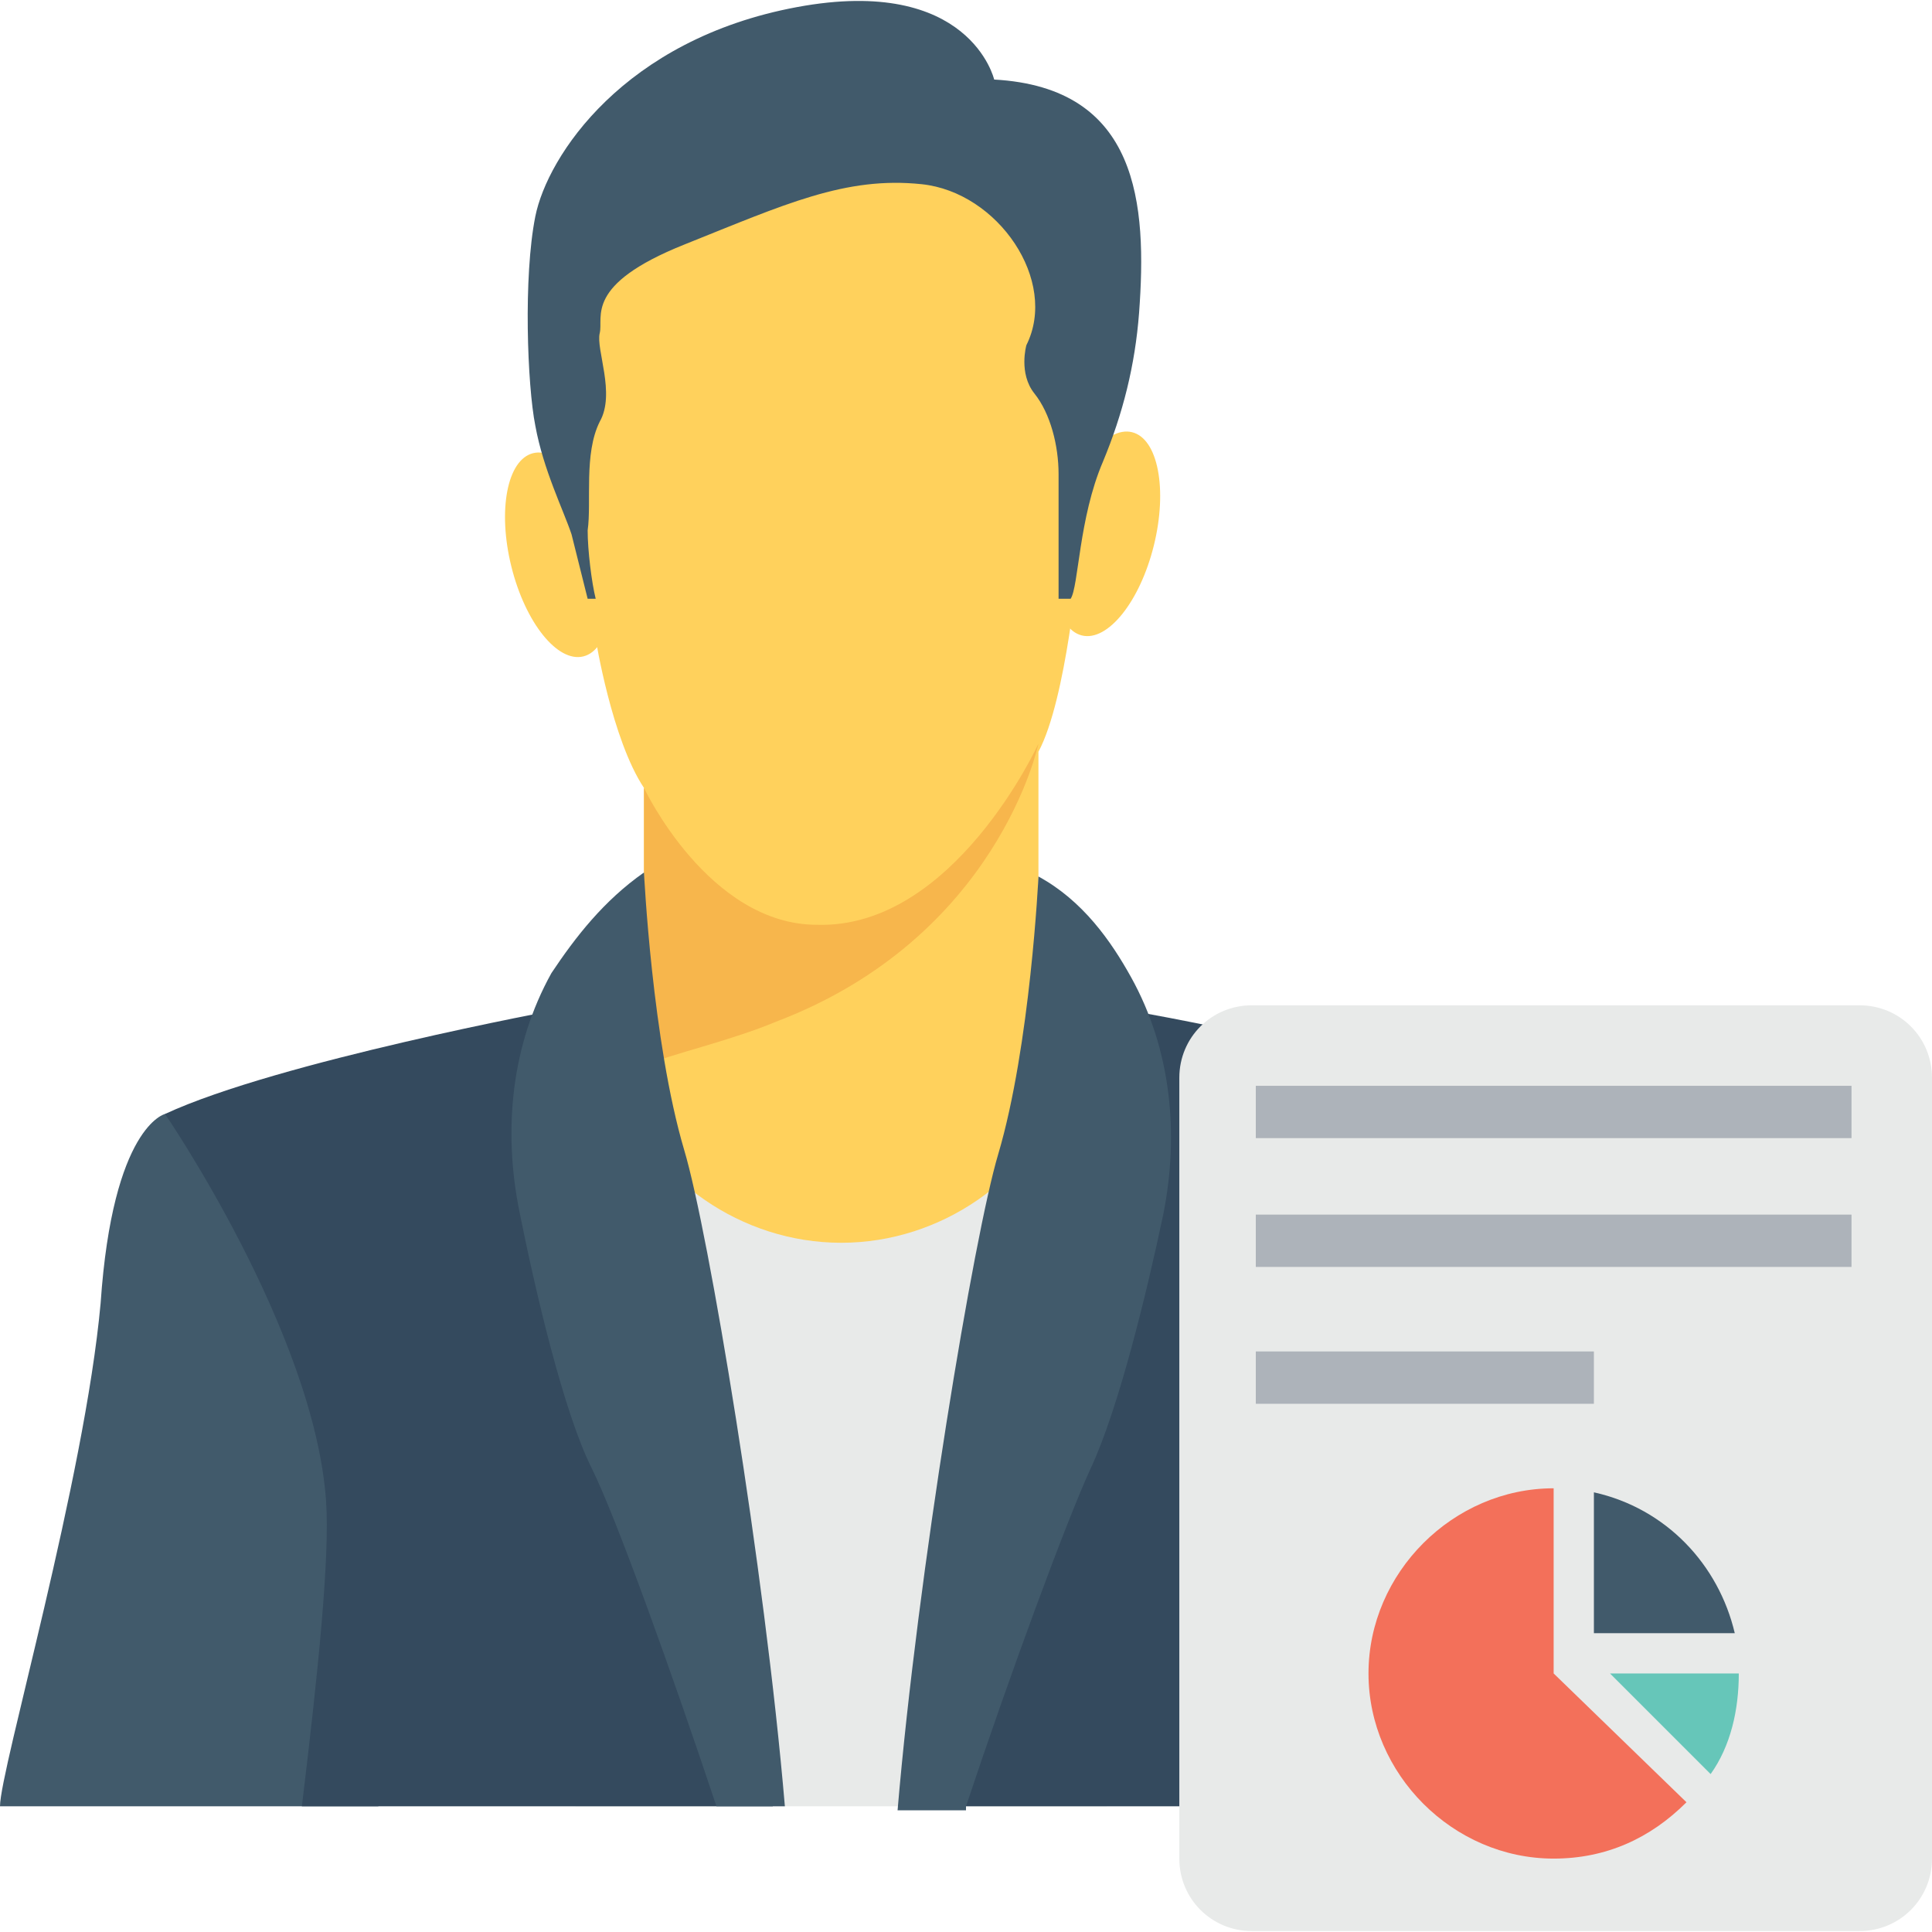 <?xml version="1.0" encoding="iso-8859-1"?>
<!-- Generator: Adobe Illustrator 19.0.0, SVG Export Plug-In . SVG Version: 6.00 Build 0)  -->
<svg version="1.1" id="Capa_1" xmlns="http://www.w3.org/2000/svg" xmlns:xlink="http://www.w3.org/1999/xlink" x="0px" y="0px"
	 viewBox="0 0 512 512" style="enable-background:new 0 0 512 512;" xml:space="preserve">
<polygon style="fill:#FFD15C;" points="164.267,246.149 153.6,347.482 282.667,347.482 282.667,248.282 "/>
<path style="fill:#E8EAE9;" d="M293.333,478.682l-10.667-188.8H281.6c-8.533,22.4-32,39.467-58.667,39.467
	s-50.133-17.067-58.667-39.467H163.2l-10.667,188.8H293.333z"/>
<g>
	<path style="fill:#FFD15C;" d="M275.2,278.149v-78.933c7.467-13.867,10.667-51.2,10.667-51.2V56.282L217.6,23.215l-56.533,34.133
		l-14.933,39.467l11.733,72.533c0,0,4.267,26.667,12.8,39.467v76.8L275.2,278.149z"/>
	
		<ellipse transform="matrix(0.24 -0.971 0.971 0.24 85.528 392.318)" style="fill:#FFD15C;" cx="293.323" cy="141.536" rx="27.734" ry="12.8"/>
	
		<ellipse transform="matrix(0.24 0.971 -0.971 0.24 255.151 -31.928)" style="fill:#FFD15C;" cx="147.967" cy="146.991" rx="27.734" ry="12.8"/>
</g>
<path style="fill:#415A6B;" d="M151.467,141.615c1.067,4.267,3.2,12.8,4.267,17.067h2.133c-1.067-4.267-2.133-12.8-2.133-18.133
	c1.067-7.467-1.067-20.267,3.2-28.8c4.267-7.467-1.067-19.2,0-23.467c1.067-4.267-4.267-12.8,22.4-23.467s42.667-18.133,62.933-16
	s36.267,25.6,27.733,42.667c0,0-2.133,7.467,2.133,12.8c4.267,5.333,6.4,13.867,6.4,21.333c0,6.4,0,25.6,0,33.067h3.2
	c2.133-3.2,2.133-21.333,8.533-36.267c5.333-12.8,8.533-25.6,9.6-39.467c2.133-28.8,0-59.733-38.4-61.867
	c0,0-6.4-27.733-52.267-19.2s-66.133,39.467-69.333,55.467c-3.2,16-2.133,44.8,0,55.467
	C144,124.549,149.333,135.215,151.467,141.615z"/>
<path style="fill:#F7B64C;" d="M216.533,245.082c-28.8,0-45.867-36.267-45.867-36.267v73.6c7.467-3.2,22.4-6.4,35.2-11.733
	c58.667-22.4,69.333-73.6,69.333-73.6S252.8,246.149,216.533,245.082z"/>
<path style="fill:#415A6B;" d="M445.867,478.682c0-9.6-22.4-86.4-25.6-133.333S403.2,295.215,403.2,295.215l-44.8-5.333
	c-21.333,19.2-18.133,110.933-11.733,188.8H445.867z"/>
<path style="fill:#344A5E;" d="M365.867,478.682c-4.267-35.2-7.467-66.133-6.4-81.067c3.2-44.8,42.667-102.4,42.667-102.4
	C372.267,280.282,297.6,267.482,297.6,267.482l-55.467,203.733l-1.067,7.467H365.867z"/>
<g>
	<path style="fill:#415A6B;" d="M256,478.682c11.733-35.2,26.667-75.733,33.067-89.6c7.467-16,14.933-46.933,19.2-67.2
		c4.267-21.333,2.133-43.733-8.533-62.933c-5.333-9.6-12.8-20.267-24.533-26.667c0,0-2.133,44.8-10.667,73.6
		c-6.4,21.333-21.333,110.933-26.667,173.867H256V478.682z"/>
	<path style="fill:#415A6B;" d="M100.267,478.682c6.4-77.867,9.6-169.6-11.733-188.8l-44.8,5.333c0,0-13.867,3.2-17.067,50.133
		C22.4,392.282,0,469.082,0,478.682H100.267z"/>
</g>
<path style="fill:#344A5E;" d="M80,478.682h124.8l-1.067-7.467l-55.467-203.733c0,0-74.667,13.867-104.533,27.733
	c0,0,39.467,57.6,42.667,102.4C87.467,412.549,84.267,443.482,80,478.682z"/>
<path style="fill:#415A6B;" d="M156.8,389.082c6.4,12.8,21.333,54.4,33.067,89.6H208c-5.333-62.933-20.267-152.533-26.667-173.867
	c-8.533-28.8-10.667-73.6-10.667-73.6c-10.667,7.467-18.133,17.067-24.533,26.667c-10.667,19.2-12.8,41.6-8.533,62.933
	S149.333,374.149,156.8,389.082z"/>
<path style="fill:#E8EAE9;" d="M512,285.615v206.933c0,10.667-8.533,19.2-19.2,19.2H331.733c-10.667,0-19.2-8.533-19.2-19.2V285.615
	c0-10.667,8.533-19.2,19.2-19.2H492.8C503.467,266.415,512,274.949,512,285.615z"/>
<g>
	<rect x="332.8" y="287.749" style="fill:#ADB3BA;" width="157.867" height="13.867"/>
	<rect x="332.8" y="321.882" style="fill:#ADB3BA;" width="157.867" height="13.867"/>
	<rect x="332.8" y="358.149" style="fill:#ADB3BA;" width="89.6" height="13.867"/>
</g>
<path style="fill:#66C6B9;" d="M453.333,470.149c5.333-7.467,7.467-17.067,7.467-26.667h-34.133L453.333,470.149z"/>
<path style="fill:#F3705A;" d="M411.733,443.482v-49.067c-26.667,0-49.067,22.4-49.067,49.067c0,26.667,22.4,49.067,49.067,49.067
	c13.867,0,25.6-5.333,35.2-14.933L411.733,443.482z"/>
<path style="fill:#415A6B;" d="M422.4,395.482v37.333h37.333C455.467,414.682,441.6,399.749,422.4,395.482z"/>
<g>
</g>
<g>
</g>
<g>
</g>
<g>
</g>
<g>
</g>
<g>
</g>
<g>
</g>
<g>
</g>
<g>
</g>
<g>
</g>
<g>
</g>
<g>
</g>
<g>
</g>
<g>
</g>
<g>
</g>
</svg>
